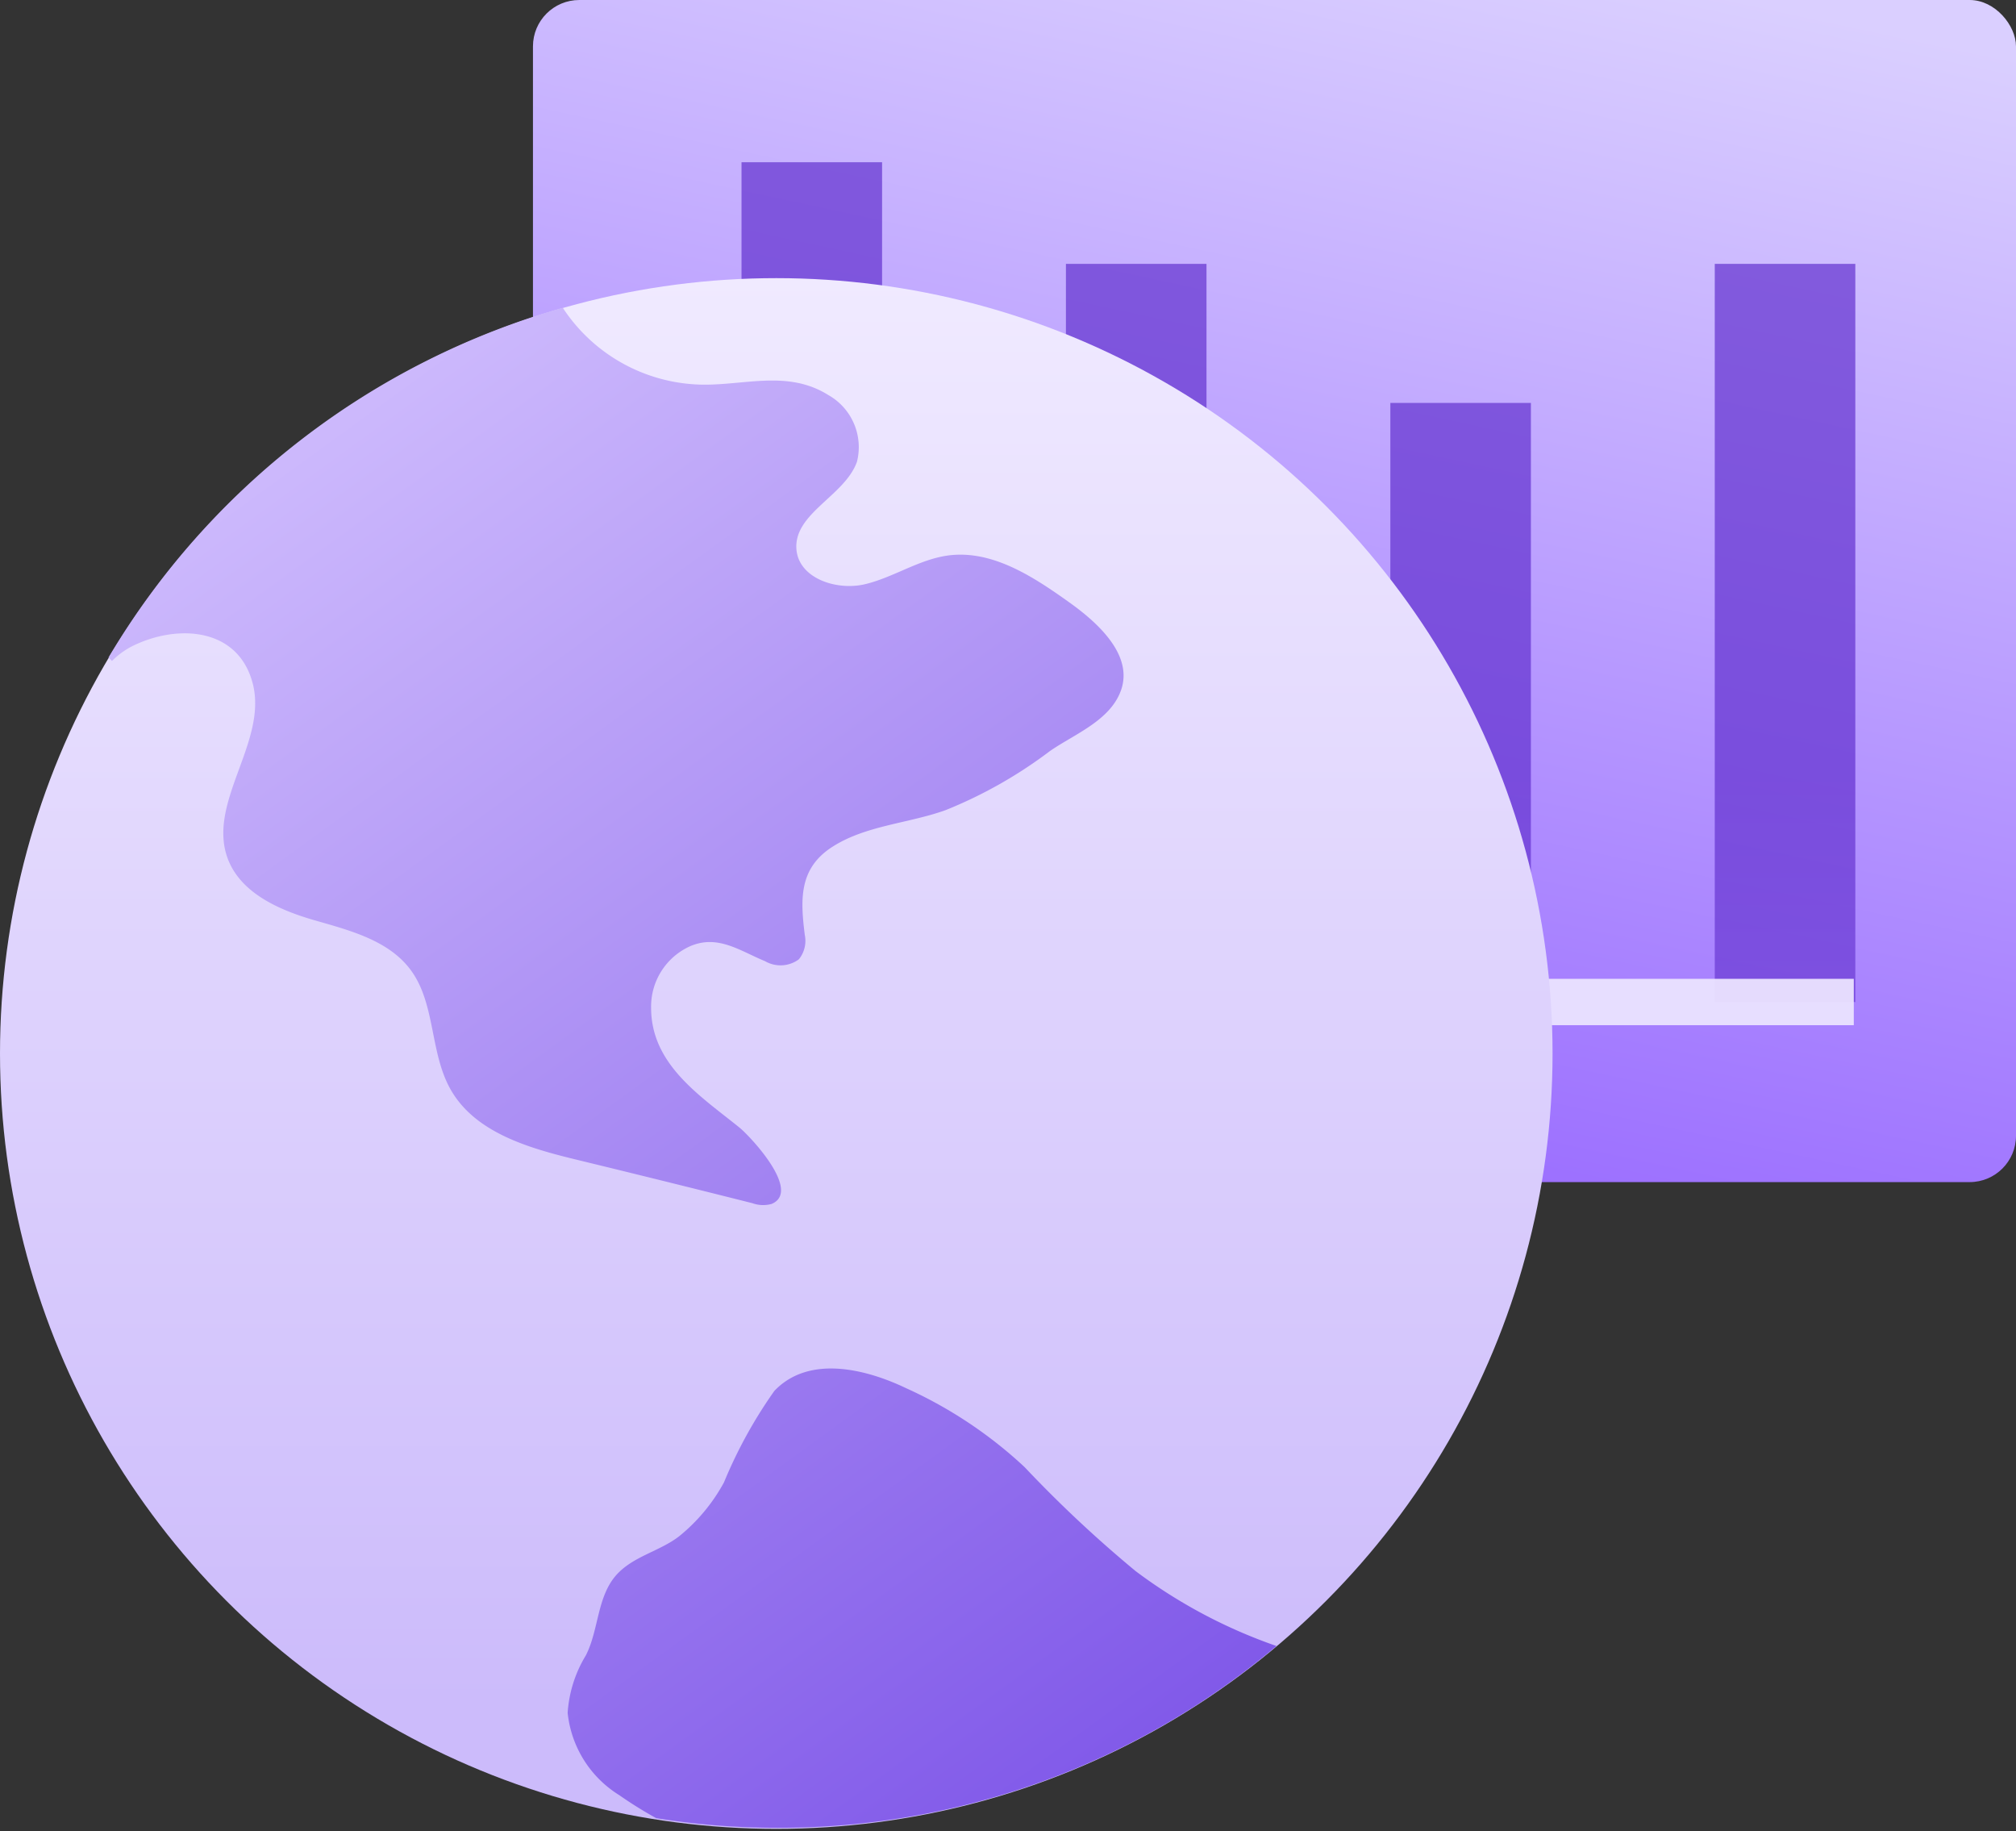 <svg xmlns="http://www.w3.org/2000/svg" width="87" height="79" viewBox="0 0 87 79"><rect x="0" y="0" width="87" height="79" fill="#333333" stroke="none"/><defs><linearGradient id="a" x1="83.783%" x2="45.929%" y1="0%" y2="140.794%"><stop offset="0%" stop-color="#DACFFF"/><stop offset="100%" stop-color="#8146FF"/></linearGradient><linearGradient id="b" x1="57.225%" x2="57.225%" y1="124.371%" y2="29.782%"><stop offset="0%" stop-color="#AC93FF"/><stop offset="100%" stop-color="#5F2CCD"/></linearGradient><linearGradient id="c" x1="50%" x2="50%" y1="0%" y2="91.846%"><stop offset="0%" stop-color="#F0EAFF"/><stop offset="100%" stop-color="#CCBBFB"/></linearGradient><linearGradient id="d" x1="0%" x2="82.378%" y1="0%" y2="145.854%"><stop offset="0%" stop-color="#D7C6FF"/><stop offset="100%" stop-color="#6536E2"/></linearGradient></defs><g fill="none" fill-rule="evenodd"><g transform="translate(23)"><rect width="64" height="51" fill="url(#a)" rx="2"/><path fill="url(#b)" fill-rule="nonzero" d="M23 11.385h6.066v31.846H23zM9 7h6.066v31.846H9zm28 10.385h6.066v21.23H37zm14-6h6.066v31.846H51z" opacity=".677"/><path stroke="#EBE4FF" stroke-linecap="square" stroke-width="2" d="M56 43.23H26.066" opacity=".942"/></g><g transform="translate(0 12)"><ellipse cx="33.5" cy="33.452" fill="url(#c)" fill-rule="nonzero" rx="33.5" ry="33.452"/><path d="M43.815 16.551c-.44 1.35-2.022 1.938-3.085 2.676a19.526 19.526 0 0 1-4.505 2.55c-1.605.576-3.454.657-4.898 1.591-1.444.934-1.363 2.284-1.178 3.784.08.373-.014.763-.254 1.06a1.33 1.33 0 0 1-1.456.082c-1.074-.439-2.021-1.154-3.211-.658a2.853 2.853 0 0 0-1.71 2.665c0 2.457 2.126 3.806 3.824 5.179.485.404 2.68 2.745 1.374 3.287a1.375 1.375 0 0 1-.831-.034 904.32 904.32 0 0 0-7.555-1.869c-2.102-.507-4.424-1.176-5.476-3.057-.89-1.592-.635-3.68-1.71-5.133-.947-1.28-2.622-1.707-4.146-2.145-1.525-.439-3.177-1.165-3.743-2.642-.924-2.434 1.721-5.04 1.074-7.567-.612-2.364-3.095-2.56-4.99-1.718a3.474 3.474 0 0 0-1.086.738l-.15-.15A33.4 33.4 0 0 1 19.706.102a7.343 7.343 0 0 0 5.788 3.31c1.94.093 3.87-.68 5.683.462a2.579 2.579 0 0 1 1.225 2.872c-.532 1.488-2.75 2.226-2.611 3.795.115 1.246 1.744 1.777 2.957 1.488 1.213-.288 2.299-1.05 3.547-1.234 1.94-.277 3.742.923 5.336 2.065 1.248.9 2.653 2.238 2.184 3.691zm6.692 41.287a33.308 33.308 0 0 1-21.521 7.844 32.712 32.712 0 0 1-5.245-.415 17.477 17.477 0 0 1-1.594-.992 4.749 4.749 0 0 1-2.23-3.553 5.445 5.445 0 0 1 .786-2.48c.566-1.107.474-2.538 1.329-3.483.727-.796 1.848-1.004 2.691-1.65a7.73 7.73 0 0 0 1.94-2.33 20.09 20.09 0 0 1 2.173-3.945c1.501-1.58 3.985-.934 5.695-.115a18.888 18.888 0 0 1 5.106 3.402 53.382 53.382 0 0 0 4.793 4.488 22.28 22.28 0 0 0 6.077 3.23z" fill="url(#d)" transform="translate(4.58 1.176)"/></g></g></svg>